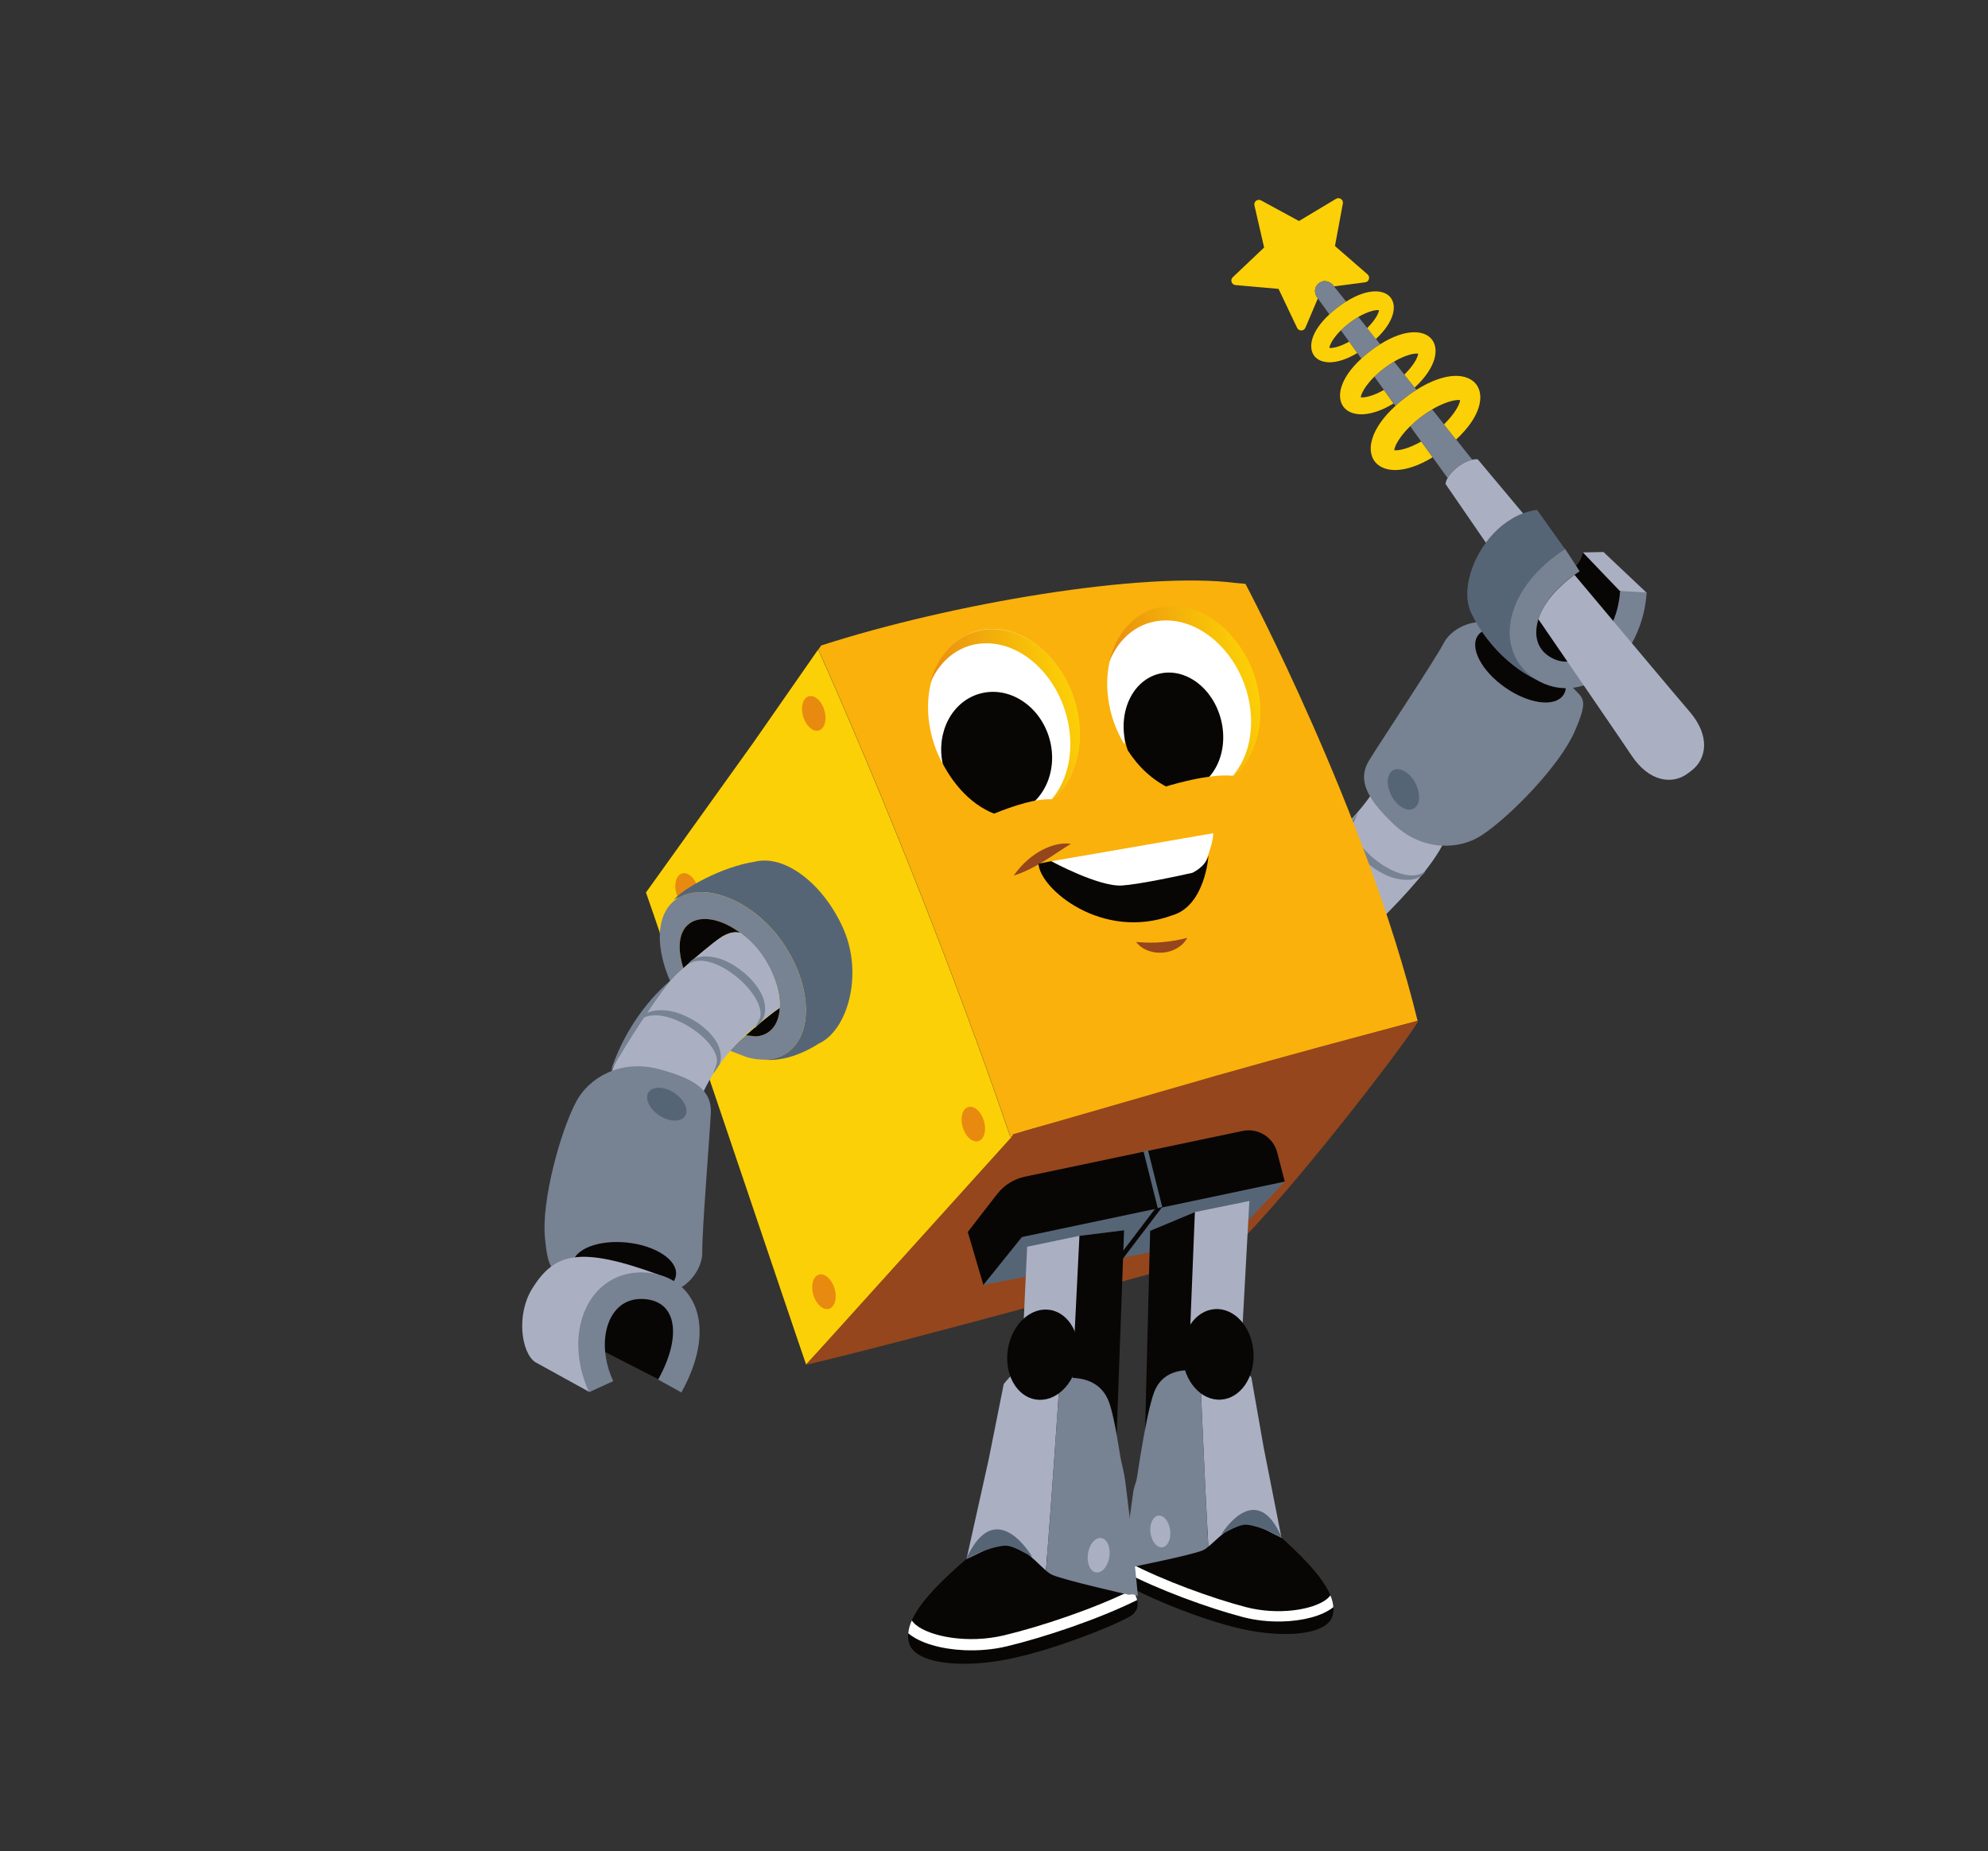 <?xml version="1.0" encoding="UTF-8"?>
<svg width="333.99mm" height="311.05mm" version="1.1" viewBox="0 0 333.99 311.05" xml:space="preserve" xmlns="http://www.w3.org/2000/svg"><rect x="0" y="0" width="333.99" height="311.05" fill="#333333" stroke="none"/><defs><clipPath id="al"><path transform="translate(-634.13 -483.34)" d="M 0,881.714 H 946.745 V 0 H 0 Z"/></clipPath><clipPath id="ak"><path transform="translate(-677.79 -467.53)" d="M 0,881.714 H 946.745 V 0 H 0 Z"/></clipPath><clipPath id="aj"><path transform="translate(-747.49 -555.09)" d="M 0,881.714 H 946.745 V 0 H 0 Z"/></clipPath><clipPath id="ai"><path transform="translate(-702.72 -579.49)" d="M 0,881.714 H 946.745 V 0 H 0 Z"/></clipPath><clipPath id="ah"><path transform="translate(-661.6 -503.33)" d="M 0,881.714 H 946.745 V 0 H 0 Z"/></clipPath><clipPath id="ag"><path transform="translate(-752.59 -619.03)" d="M 0,881.714 H 946.745 V 0 H 0 Z"/></clipPath><clipPath id="af"><path transform="translate(-782.91 -599.86)" d="M 0,881.714 H 946.745 V 0 H 0 Z"/></clipPath><clipPath id="ae"><path transform="translate(-744.18 -620.51)" d="M 0,881.714 H 946.745 V 0 H 0 Z"/></clipPath><clipPath id="ad"><path transform="translate(-674.05 -396.26)" d="M 0,881.714 H 946.745 V 0 H 0 Z"/></clipPath><clipPath id="ac"><path transform="translate(-307.14 -457.29)" d="M 0,881.714 H 946.745 V 0 H 0 Z"/></clipPath><clipPath id="ab"><path transform="translate(-585.27 -286.77)" d="M 0,881.714 H 946.745 V 0 H 0 Z"/></clipPath><clipPath id="aa"><path transform="translate(-467.84 -348.67)" d="M 0,881.714 H 946.745 V 0 H 0 Z"/></clipPath><clipPath id="z"><path transform="translate(-391.98 -543.96)" d="M 0,881.714 H 946.745 V 0 H 0 Z"/></clipPath><clipPath id="y"><path transform="translate(-331.75 -459.74)" d="M 0,881.714 H 946.745 V 0 H 0 Z"/></clipPath><clipPath id="x"><path transform="translate(-396.82 -268.95)" d="M 0,881.714 H 946.745 V 0 H 0 Z"/></clipPath><clipPath id="w"><path transform="translate(-358.66 -471.89)" d="M 0,881.714 H 946.745 V 0 H 0 Z"/></clipPath><clipPath id="v"><path transform="translate(-372.16 -433.46)" d="M 0,881.714 H 946.745 V 0 H 0 Z"/></clipPath><clipPath id="u"><path transform="translate(-370.56 -402.41)" d="M 0,881.714 H 946.745 V 0 H 0 Z"/></clipPath><clipPath id="t"><path transform="translate(-331.2 -426.7)" d="M 0,881.714 H 946.745 V 0 H 0 Z"/></clipPath><clipPath id="s"><path transform="translate(-556.89 -593.17)" d="M 0,881.714 H 946.745 V 0 H 0 Z"/></clipPath><clipPath id="r"><path transform="translate(-472.93 -582.62)" d="M 0,881.714 H 946.745 V 0 H 0 Z"/></clipPath><linearGradient id="b" x2="1" gradientTransform="matrix(62.933 15.646 15.646 -62.933 448.44 532.65)" gradientUnits="userSpaceOnUse"><stop stop-color="#e88a0f" offset="0"/><stop stop-color="#fcd006" offset="1"/></linearGradient><linearGradient id="a" x2="1" gradientTransform="matrix(62.313 17.679 17.679 -62.313 534.36 542.89)" gradientUnits="userSpaceOnUse"><stop stop-color="#e88a0f" offset="0"/><stop stop-color="#fcd006" offset="1"/></linearGradient><clipPath id="q"><path transform="translate(-576.88 -485.49)" d="M 0,881.714 H 946.745 V 0 H 0 Z"/></clipPath><clipPath id="p"><path transform="translate(-482.02 -465.33)" d="M 0,881.714 H 946.745 V 0 H 0 Z"/></clipPath><clipPath id="o"><path transform="translate(-540.21 -433.75)" d="M 0,881.714 H 946.745 V 0 H 0 Z"/></clipPath><clipPath id="n"><path transform="translate(-566.97 -466.66)" d="M 0,881.714 H 946.745 V 0 H 0 Z"/></clipPath><clipPath id="m"><path transform="translate(-580.62 -539.27)" d="M 0,881.714 H 946.745 V 0 H 0 Z"/></clipPath><clipPath id="l"><path transform="translate(-498.96 -530.56)" d="M 0,881.714 H 946.745 V 0 H 0 Z"/></clipPath><clipPath id="k"><path transform="translate(-548.21 -505.75)" d="M 0,881.714 H 946.745 V 0 H 0 Z"/></clipPath><clipPath id="j"><path transform="translate(-461.31 -489.65)" d="M 0,881.714 H 946.745 V 0 H 0 Z"/></clipPath><clipPath id="i"><path transform="translate(-610.87 -319.83)" d="M 0,881.714 H 946.745 V 0 H 0 Z"/></clipPath><clipPath id="h"><path transform="translate(-586.55 -293.98)" d="M 0,881.714 H 946.745 V 0 H 0 Z"/></clipPath><clipPath id="g"><path transform="translate(-568.08 -305.31)" d="M 0,881.714 H 946.745 V 0 H 0 Z"/></clipPath><clipPath id="f"><path transform="translate(-544.4 -198.41)" d="M 0,881.714 H 946.745 V 0 H 0 Z"/></clipPath><clipPath id="e"><path transform="translate(-513.25 -294.03)" d="M 0,881.714 H 946.745 V 0 H 0 Z"/></clipPath><clipPath id="d"><path transform="translate(-530.84 -196.35)" d="M 0,881.714 H 946.745 V 0 H 0 Z"/></clipPath><clipPath id="c"><path transform="translate(-609.54 -150.32)" d="M 0,881.714 H 946.745 V 0 H 0 Z"/></clipPath><clipPath id="bv"><path transform="translate(-609.5 -110.64)" d="M 0,881.714 H 946.745 V 0 H 0 Z"/></clipPath><clipPath id="bu"><path transform="translate(-600.82 -193.57)" d="M 0,881.714 H 946.745 V 0 H 0 Z"/></clipPath><clipPath id="bt"><path transform="translate(-538.74 -171.57)" d="M 0,881.714 H 946.745 V 0 H 0 Z"/></clipPath><clipPath id="bs"><path transform="translate(-556.39 -154.04)" d="M 0,881.714 H 946.745 V 0 H 0 Z"/></clipPath><clipPath id="br"><path transform="translate(-580.67 -152.03)" d="M 0,881.714 H 946.745 V 0 H 0 Z"/></clipPath><clipPath id="bq"><path transform="translate(-459.32 -140.22)" d="M 0,881.714 H 946.745 V 0 H 0 Z"/></clipPath><clipPath id="bp"><path transform="translate(-458.34 -97.002)" d="M 0,881.714 H 946.745 V 0 H 0 Z"/></clipPath><clipPath id="bo"><path transform="translate(-470.07 -187.57)" d="M 0,881.714 H 946.745 V 0 H 0 Z"/></clipPath><clipPath id="bn"><path transform="translate(-536.98 -161.54)" d="M 0,881.714 H 946.745 V 0 H 0 Z"/></clipPath><clipPath id="bm"><path transform="translate(-517.3 -142.9)" d="M 0,881.714 H 946.745 V 0 H 0 Z"/></clipPath><clipPath id="bl"><path transform="translate(-490.8 -141.33)" d="M 0,881.714 H 946.745 V 0 H 0 Z"/></clipPath><clipPath id="bk"><path transform="translate(-595.99 -238.83)" d="M 0,881.714 H 946.745 V 0 H 0 Z"/></clipPath><clipPath id="bj"><path transform="translate(-512.48 -234.87)" d="M 0,881.714 H 946.745 V 0 H 0 Z"/></clipPath><clipPath id="bi"><path transform="translate(-532.03 -282.48)" d="M 0,881.714 H 946.745 V 0 H 0 Z"/></clipPath><clipPath id="bh"><path transform="translate(-551.55 -307.5)" d="M 0,881.714 H 946.745 V 0 H 0 Z"/></clipPath><clipPath id="bg"><path transform="translate(-329.59 -348.63)" d="M 0,881.714 H 946.745 V 0 H 0 Z"/></clipPath><clipPath id="bf"><path transform="translate(-270.45 -275.17)" d="M 0,881.714 H 946.745 V 0 H 0 Z"/></clipPath><clipPath id="be"><path transform="translate(-321.44 -275.48)" d="M 0,881.714 H 946.745 V 0 H 0 Z"/></clipPath><clipPath id="bd"><path transform="translate(-313.17 -225.77)" d="M 0,881.714 H 946.745 V 0 H 0 Z"/></clipPath><clipPath id="bc"><path transform="translate(-313.45 -275.45)" d="M 0,881.714 H 946.745 V 0 H 0 Z"/></clipPath><clipPath id="bb"><path transform="translate(-320.56 -362.03)" d="M 0,881.714 H 946.745 V 0 H 0 Z"/></clipPath><clipPath id="ba"><path transform="translate(-285.83 -222.3)" d="M 0,881.714 H 946.745 V 0 H 0 Z"/></clipPath><clipPath id="az"><path transform="translate(-776.64 -600.32)" d="M 0,881.714 H 946.745 V 0 H 0 Z"/></clipPath><clipPath id="ay"><path transform="translate(-303.69 -396.04)" d="M 0,881.714 H 946.745 V 0 H 0 Z"/></clipPath><clipPath id="ax"><path transform="translate(-326.96 -422.95)" d="M 0,881.714 H 946.745 V 0 H 0 Z"/></clipPath><clipPath id="aw"><path transform="translate(-290.43 -372.41)" d="M 0,881.714 H 946.745 V 0 H 0 Z"/></clipPath><clipPath id="av"><path transform="translate(-627.13 -747.04)" d="M 0,881.714 H 946.745 V 0 H 0 Z"/></clipPath><clipPath id="au"><path transform="translate(-692.9 -659.46)" d="M 0,881.714 H 946.745 V 0 H 0 Z"/></clipPath><clipPath id="at"><path transform="translate(-656.24 -718.02)" d="M 0,881.714 H 946.745 V 0 H 0 Z"/></clipPath><clipPath id="as"><path transform="translate(-640.06 -738.3)" d="M 0,881.714 H 946.745 V 0 H 0 Z"/></clipPath><clipPath id="ar"><path transform="translate(-673.52 -696.35)" d="M 0,881.714 H 946.745 V 0 H 0 Z"/></clipPath><clipPath id="aq"><path transform="translate(-662.83 -709.75)" d="M 0,881.714 H 946.745 V 0 H 0 Z"/></clipPath><clipPath id="ap"><path transform="translate(-680.95 -687.03)" d="M 0,881.714 H 946.745 V 0 H 0 Z"/></clipPath><clipPath id="ao"><path transform="translate(-645.87 -731.01)" d="M 0,881.714 H 946.745 V 0 H 0 Z"/></clipPath><clipPath id="an"><path transform="translate(-706.51 -623.65)" d="M 0,881.714 H 946.745 V 0 H 0 Z"/></clipPath><clipPath id="am"><path transform="translate(-803.36 -543.36)" d="M 0,881.714 H 946.745 V 0 H 0 Z"/></clipPath></defs><g transform="matrix(.265 0 0 .265 3.8544e-6 0)"><g transform="translate(-1.5748e-6)"><path transform="matrix(1.333 0 0 -1.333 845.5 531.16)" d="m0 0c6.885 6.885 16.64 17.214 19.509 23.525l32.897-25.629c-4.782-10.519-18.361-25.246-29.263-36.148z" clip-path="url(#al)" fill="#aab0c2"/><path transform="matrix(1.333 0 0 -1.333 903.72 552.24)" d="m0 0c-2.468-4.608-8.824-4.721-13.327-3.74-10.444 1.907-27.231 15.435-22.204 27.22 1.049 1.553 2.212 2.756 3.424 4.137-0.732-2.099-2.246-4.04-2.36-6.263-0.167-11.349 24.519-29.715 34.467-21.354" clip-path="url(#ak)" fill="#778293"/><path transform="matrix(1.333 0 0 -1.333 996.65 435.5)" d="m0 0c5.128-5.684 8.21-5.281 1.17-21.362s-30.616-40.366-44.273-49.318c-10.337-6.776-27.869-7.823-41.745 5.376-13.876 13.2-17.032 21.706-11.585 30.5s31.461 48.015 35.451 55.727c3.99 7.711 16.679 12.844 24.532 8.055 7.853-4.79 36.45-28.978 36.45-28.978" clip-path="url(#aj)" fill="#778293"/><path transform="matrix(1.333 0 0 -1.333 936.95 402.97)" d="m0 0c4.059 5.807 16.435 4.164 27.642-3.669s17.001-18.891 12.943-24.698c-4.059-5.807-16.435-4.165-27.642 3.669-11.207 7.833-17.002 18.891-12.943 24.698" clip-path="url(#ai)" fill="#080604"/><path transform="matrix(1.333 0 0 -1.333 882.14 504.52)" d="m0 0c-2.667 5.055-2.279 10.497 0.866 12.156 3.145 1.66 7.856-1.093 10.523-6.147 2.666-5.055 2.279-10.498-0.866-12.157s-7.856 1.094-10.523 6.148" clip-path="url(#ah)" fill="#566576"/><path transform="matrix(1.333 0 0 -1.333 1003.5 350.24)" d="m0 0c-0.526-3.873-4.351-9.228-10.663-12.097-6.311-2.869-15.875-21.804-13.771-29.263 2.104-7.46 3.826-14.728 15.492-13.963 11.667 0.766 23.526 10.329 23.526 10.902 0 0.574 6.311 27.925 6.311 27.925l-15.683 15.301z" clip-path="url(#ag)" fill="#080604"/><path transform="matrix(1.333 0 0 -1.333 1043.9 375.81)" d="m0 0-20.513 19.365-9.802-0.191 17.261-18.026 10.329-6.886z" clip-path="url(#af)" fill="#aab0c2"/><path transform="matrix(1.333 0 0 -1.333 992.24 348.27)" d="m0 0-13.341 18.744c-23.333-3.061-38.634-33.662-31.366-48.963 8.421-17.73 24.864-31.367 38.826-34.619 0 0-11.667 4.399-13.58 19.7s9.515 35.957 19.461 45.138" clip-path="url(#ae)" fill="#566576"/><path transform="matrix(1.333 0 0 -1.333 1035.5 375.19)" d="m0 0c-1.562-26.967-24.752-48.25-43.504-36.039-15.389 10.02-11.329 34.233 14.533 51.058" clip-path="url(#az)" fill="none" stroke="#778293" stroke-miterlimit="10" stroke-width="12.637"/></g><g><path transform="matrix(1.333 0 0 -1.333 898.73 647.27)" d="m0 0c-31.608-8.233-156.93-44.705-156.93-44.705s-24.778-5.69-33.864-8.986l-2.541-1.521-0.413 0.386c-41.877 122.44-91.219 231.34-91.219 231.34l-0.075 0.048 1.393 1.991c61.93 20.007 152.71 35.314 197.04 29.745l4.729-0.432s57.617-108.69 81.877-207.86" clip-path="url(#ad)" fill="#fab10b"/><path transform="matrix(1.333 0 0 -1.333 409.52 565.9)" d="m0 0 51.123 71.371 30.74 44.163 0.075-0.048s49.343-108.89 91.22-231.34l0.413-0.386s0.899 0.7 0.471-2.811l-97.878-105.46c-2.312 6.339-74.65 221.07-76.164 224.51" clip-path="url(#ac)" fill="#fcd006"/><path transform="matrix(1.333 0 0 -1.333 780.36 793.26)" d="m0 0c28.722 28.091 81.086 96.2 88.93 109.02 0.091 0.15-0.107 0.305-0.154 0.473-31.609-8.233-60.74-16.144-95.491-25.963l-96.141-27.735c7e-3 0.05 0.024 0.116 0.03 0.164l-0.191-0.213-0.971-0.298c0.057-0.151 0.184-0.279 0.348-0.397l-98.499-109.14c47.227 11.007 167.09 43.993 202.14 54.09" clip-path="url(#ab)" fill="#95461d"/><path transform="matrix(1.333 0 0 -1.333 623.79 710.72)" d="m0 0c1.333-4.485 0.151-8.793-2.64-9.622s-6.133 2.135-7.465 6.62c-1.333 4.484-0.151 8.792 2.64 9.621 2.79 0.83 6.133-2.134 7.465-6.619" clip-path="url(#aa)" fill="#e88a0f"/><path transform="matrix(1.333 0 0 -1.333 522.64 450.33)" d="m0 0c1.332-4.485 0.15-8.793-2.64-9.622-2.791-0.829-6.133 2.135-7.466 6.62-1.332 4.485-0.15 8.793 2.641 9.622 2.79 0.829 6.132-2.135 7.465-6.62" clip-path="url(#z)" fill="#e88a0f"/><path transform="matrix(1.333 0 0 -1.333 442.33 562.63)" d="m0 0c1.333-4.485 0.15-8.793-2.64-9.622-2.791-0.829-6.133 2.135-7.466 6.62-1.332 4.485-0.15 8.793 2.641 9.622 2.79 0.829 6.133-2.135 7.465-6.62" clip-path="url(#y)" fill="#e88a0f"/><path transform="matrix(1.333 0 0 -1.333 529.09 817.02)" d="m0 0c1.332-4.485 0.15-8.793-2.64-9.622-2.791-0.829-6.133 2.135-7.466 6.62-1.332 4.485-0.15 8.793 2.641 9.622 2.79 0.828 6.133-2.135 7.465-6.62" clip-path="url(#x)" fill="#e88a0f"/><path transform="matrix(1.333 0 0 -1.333 742.52 384.73)" d="m0 0c19.727 0 38.297-19.491 41.457-43.531 2.772-21.154-7.253-38.784-23.106-42.742 3.935 2.757-6.102 7.139-6.102 7.139 0.661 2.967 12.336 10.719 11.9 14.139-1.901 14.313-13.78 25.911-26.535 25.908-12.756-3e-3 -21.565-11.624-19.664-25.937l-0.337-0.196c-3.862 6.378-6.564 13.779-7.6 21.661-3.168 24.065 10.26 43.559 29.987 43.559" clip-path="url(#s)" fill="#fff"/><path transform="matrix(1.333 0 0 -1.333 630.58 398.8)" d="m0 0c19.752-0.659 37.713-20.777 40.106-44.957 1.857-18.823-6.242-34.554-19.255-40.266 2.489 4.446-8.424 2.597-9.008 8.375-1.413 14.471-1.219 35.601-14.566 35.986-12.83 0.351-22.277-10.158-21.704-23.795-3.699 6.552-6.181 14.096-6.985 22.09-2.409 24.148 11.66 43.226 31.412 42.567" clip-path="url(#r)" fill="#fff"/><path transform="matrix(1.333 0 0 -1.333 0 1175.6)" d="m442.39 556.98c4.998 11.702 15.118 19.317 27.56 18.953 19.212-0.564 36.613-19.855 38.854-43.108 1.291-13.445-2.762-25.261-10.124-32.724 10.261 7.165 16.287 21.242 14.697 37.654-2.354 24.213-20.429 44.319-40.361 44.93-0.309 9e-3 -0.618 0.014-0.925 0.014-14.492 1e-3 -25.829-10.51-29.701-25.719" fill="url(#b)"/><path transform="matrix(1.333 0 0 -1.333 0 1175.6)" d="m557.27 593.66c-14.921-0.04-26.296-11.054-29.741-26.702 4.611 11.858 14.466 19.805 26.898 19.854 19.197 0.078 37.19-18.616 40.178-41.774 1.724-13.39-1.94-25.329-9.047-33.031 10.011 7.5 15.571 21.765 13.453 38.109-3.128 24.079-21.776 43.543-41.66 43.544h-0.081" fill="url(#a)"/><path transform="matrix(1.333 0 0 -1.333 769.17 528.3)" d="m0 0 0.01-0.023c-0.076-6.301-5.631-18.282-5.631-18.282s-0.399-0.095-1.11-0.245c-0.237-0.051-0.474-0.101-0.776-0.18-5.829-1.349-28.712-6.069-37.602-6.468-10.689-0.489-32.064 11.816-32.064 11.816l4.565 0.808z" clip-path="url(#q)" fill="#fff"/><path transform="matrix(1.333 0 0 -1.333 642.69 555.18)" d="M 0,0 C 5.669,8.434 16.658,16.401 27.23,15.17 18.265,9.582 10.2,3.223 0,0" clip-path="url(#p)" fill="#95461d"/><path transform="matrix(1.333 0 0 -1.333 720.28 597.28)" d="M 0,0 C 9.096,-0.74 15.736,-0.126 24.303,1.961 19.735,-6.492 5.93,-7.632 0,0" clip-path="url(#o)" fill="#95461d"/><path transform="matrix(1.333 0 0 -1.333 755.97 553.4)" d="m0 0c-8.155-1.863-26.096-5.603-33.568-6.043-11.084-0.662-33.604 11.577-33.604 11.577l-6.023-1.225c0.544-11.807 30.212-36.927 63.677-24.5 15.726 4.625 17.155 28.443 17.155 28.443-1.104-4.219-4.854-6.838-7.637-8.252" clip-path="url(#n)" fill="#080604"/><path transform="matrix(1.333 0 0 -1.333 774.16 456.59)" d="m0 0c-3.763 15.268-16.97 25.143-29.498 22.055s-19.634-17.968-15.871-33.237c0.268-1.086 0.588-2.141 0.948-3.17 4.947-7.74 11.852-14.479 20.928-18.547l-0.733-0.553c2.745-0.513 5.566-0.472 8.355 0.215 12.528 3.088 19.634 17.969 15.871 33.237" clip-path="url(#m)" fill="#080604"/><path transform="matrix(1.333 0 0 -1.333 665.28 468.2)" d="m0 0c-4.511 15.714-19.397 25.229-33.249 21.253-13.128-3.769-20.608-18.302-17.515-33.187 5.393-10.205 13.945-20.338 26.438-24.594 2.461-0.104 4.953 0.169 7.413 0.875 13.852 3.977 21.424 19.939 16.913 35.653" clip-path="url(#l)" fill="#080604"/><path transform="matrix(1.333 0 0 -1.333 730.95 501.29)" d="m0 0s36.179 12.759 45.6 4.323l-28.18-13.801z" clip-path="url(#k)" fill="#fab10b"/><path transform="matrix(1.333 0 0 -1.333 615.07 522.75)" d="m0 0s34.186 17.427 44.586 10.285l-26.134-17.411z" clip-path="url(#j)" fill="#fab10b"/></g><g><path transform="matrix(1.333 0 0 -1.333 814.5 749.18)" d="m0 0-3.581 13.839c-1.877 7.255-9.114 11.763-16.453 10.247l-103.38-21.716c-5.326-1.1-10.083-4.066-13.415-8.364l-13.936-17.979 7.429-25.196 22.387 17.452 111.34 26.722z" clip-path="url(#i)" fill="#080604"/><path transform="matrix(1.333 0 0 -1.333 782.06 783.65)" d="m0 0 24.327 25.849-125-26.37-18.338-22.798z" clip-path="url(#h)" fill="#566576"/><path transform="matrix(1.333 0 0 -1.333 757.44 768.54)" d="m0 0 25.975 5.296-4.786-87.587-24.431-0.182-9.526 22.227z" clip-path="url(#g)" fill="#aab0c2"/><path transform="matrix(1.333 0 0 -1.333 725.86 911.07)" d="m0 0 2.473 98.012 21.281 8.881-3.317-82.47z" clip-path="url(#f)" fill="#080604"/><path transform="matrix(1.333 0 0 -1.333 684.34 783.58)" d="m0 0-24.867-5.2-2.849-60.975 24.308-2.453 11.552 21.244z" clip-path="url(#e)" fill="#aab0c2"/><path transform="matrix(1.333 0 0 -1.333 707.78 913.81)" d="m0 0 3.64 100.32-21.226-2.642-3.408-68.628z" clip-path="url(#d)" fill="#080604"/><path transform="matrix(1.333 0 0 -1.333 812.72 975.19)" d="m0 0c17.668-16.03 26.561-27.688 24.077-36.91-2.485-9.223-22.809-10.811-42.986-6.376-22.217 4.882-51.636 18.226-54.392 20.859-2.756 2.632-3.382 6.392 1.859 12.982 5.24 6.59 30.518 9.325 30.518 9.325l21.76 15.056 15.224-5.582z" clip-path="url(#c)" fill="#080604"/><path transform="matrix(1.333 0 0 -1.333 812.67 1028.1)" d="m0 0c-6.17-0.141-12.627 0.535-18.606 2.112-16.181 4.269-39.715 12.764-56.47 21.573 0.34 1.302 1.029 2.776 2.148 4.458 16.403-8.656 39.62-17.037 55.584-21.248 15.721-4.147 32.302-1.309 38.65 3.699 0.769 0.606 1.357 1.221 1.783 1.841 0.812-1.969 1.283-3.84 1.402-5.623-0.042-0.034-0.079-0.068-0.122-0.101-5.238-4.132-14.43-6.483-24.369-6.711" clip-path="url(#bv)" fill="#fff"/><path transform="matrix(1.333 0 0 -1.333 801.09 917.52)" d="m0 0 8.508-43.15c-3.057 1.523-6.094 3.056-8.932 4.546-12.169 6.399-20.027-4.04-25.858-8.762-1.741 31.22-3.842 81.665-3.842 81.665l0.424 1.736c0.498-0.084 0.877-0.182 1.166-0.252-9e-3 -0.03 0.03-9e-3 0.03-9e-3 3.942-1.952 8.601-2.06 12.617 0.101 1.481 0.798 2.758 1.837 3.781 3.066 2.436-0.323 6.296-5.814 6.296-5.814z" clip-path="url(#bu)" fill="#aab0c2"/><path transform="matrix(1.333 0 0 -1.333 718.32 946.86)" d="m0 0c0.619 4.456 1.293 3.774 1.989 8.321 0.968 6.329 1.989 12.561 2.997 18.257 1.937 10.697 3.932 19.463 5.714 23.113 2.145 4.423 5.562 6.764 9.093 7.91 4.905 1.584 10.056 0.936 12.587 0.438l-0.424-1.736s2.101-50.445 3.842-81.664c-1.005-0.843-1.966-1.486-2.876-1.85-6.071-2.362-33.65-7.876-33.65-7.876s-1.705 0.692-3.851-0.413c0.134 1.153 1.199 10.199 2.77 22.182 0.559 4.148 1.147 8.662 1.809 13.318" clip-path="url(#bt)" fill="#778293"/><path transform="matrix(1.333 0 0 -1.333 741.85 970.24)" d="m0 0c0.519-4.156-1.157-7.788-3.743-8.11-2.586-0.323-5.103 2.784-5.622 6.94-0.519 4.157 1.156 7.788 3.742 8.111 2.587 0.323 5.104-2.785 5.623-6.941" clip-path="url(#bs)" fill="#aab0c2"/><path transform="matrix(1.333 0 0 -1.333 774.23 972.92)" d="m0 0s16.562 27.372 28.87-1.707c0 0-6.56 4.065-13.297 5.698-5.039 1.222-5.82 1.065-15.573-3.991" clip-path="url(#br)" fill="#566576"/><path transform="matrix(1.333 0 0 -1.333 612.43 988.66)" d="m0 0c-19.655-17.003-29.641-29.469-27.173-39.577s24.562-12.361 46.65-8.052c24.322 4.745 56.705 18.519 59.775 21.315 3.069 2.796 3.847 6.874-1.69 14.186-5.538 7.312-32.996 10.943-32.996 10.943l-23.31 16.957-16.724-5.687z" clip-path="url(#bq)" fill="#080604"/><path transform="matrix(1.333 0 0 -1.333 611.12 1046.3)" d="m0 0c6.716-0.313 13.766 0.257 20.317 1.821 17.733 4.232 43.582 12.876 62.057 22.038-0.337 1.427-1.05 3.049-2.225 4.91-18.087-9.004-43.588-17.533-61.083-21.707-17.227-4.111-35.213-0.593-41.997 5.024-0.821 0.681-1.446 1.366-1.894 2.052-0.935-2.124-1.496-4.149-1.671-6.088 0.044-0.038 0.084-0.076 0.129-0.113 5.598-4.636 15.548-7.433 26.367-7.937" clip-path="url(#bp)" fill="#fff"/><path transform="matrix(1.333 0 0 -1.333 626.76 925.52)" d="m0 0-10.514-47.243c3.368 1.579 6.716 3.171 9.845 4.72 13.417 6.656 21.706-4.915 27.935-10.208 2.7 33.955 6.425 89.308 6.425 89.308l-0.417 1.901c-0.544-0.078-0.96-0.175-1.277-0.244 0.01-0.033-0.032-9e-3 -0.032-9e-3 -4.344-2.024-9.42-2.021-13.738 0.436-1.593 0.907-2.956 2.071-4.039 3.436-2.662-0.289-7.007-6.169-7.007-6.169z" clip-path="url(#bo)" fill="#aab0c2"/><path transform="matrix(1.333 0 0 -1.333 715.97 960.24)" d="m0 0c-0.559 4.869-1.175 9.882-1.815 14.852-0.892 6.918-1.844 8.462-2.794 14.691-1.834 11.699-3.78 21.298-5.627 25.318-2.222 4.873-5.883 7.511-9.699 8.85-5.301 1.851-10.927 1.279-13.696 0.801l0.416-1.902s-3.724-55.353-6.425-89.307c1.073-0.944 2.103-1.669 3.085-2.089 6.55-2.728 36.444-9.445 36.444-9.445s1.874 0.709 4.183-0.549c-0.116 1.259-1.043 11.138-2.446 24.23-0.501 4.531-1.025 9.463-1.626 14.55" clip-path="url(#bn)" fill="#778293"/><path transform="matrix(1.333 0 0 -1.333 689.74 985.09)" d="m0 0c-0.672-4.513 1.059-8.511 3.867-8.929 2.808-0.419 5.63 2.901 6.302 7.414 0.673 4.513-1.059 8.51-3.867 8.929-2.808 0.418-5.63-2.901-6.302-7.414" clip-path="url(#bm)" fill="#aab0c2"/><path transform="matrix(1.333 0 0 -1.333 654.41 987.17)" d="m0 0s-17.331 30.237-31.486-1.115c0 0 7.25 4.258 14.629 5.863 5.519 1.201 6.365 1.01 16.857-4.748" clip-path="url(#bl)" fill="#566576"/><path transform="matrix(1.333 0 0 -1.333 794.66 857.19)" d="m0 0c0.817-11.89-6.079-22.047-15.402-22.688-9.322-0.64-17.542 8.479-18.359 20.369-0.817 11.889 6.079 22.047 15.401 22.687 9.323 0.641 17.543-8.478 18.36-20.368" clip-path="url(#bk)" fill="#080604"/><path transform="matrix(1.333 0 0 -1.333 683.3 862.46)" d="m0 0c-1.864-11.771-10.818-20.135-19.999-18.681s-15.112 12.175-13.248 23.946 10.818 20.134 19.998 18.681c9.181-1.454 15.113-12.175 13.249-23.946" clip-path="url(#bj)" fill="#080604"/><path transform="matrix(1.333 0 0 -1.333 709.38 798.98)" d="m0 0 19.76 26.004" clip-path="url(#bi)" fill="none" stroke="#080604" stroke-miterlimit="10" stroke-width="2.194"/><path transform="matrix(1.333 0 0 -1.333 735.4 765.62)" d="m0 0-6.803 27.124" clip-path="url(#bh)" fill="none" stroke="#566576" stroke-miterlimit="10" stroke-width="2.194"/></g><g><path transform="matrix(1.333 0 0 -1.333 478.21 546.43)" d="m0 0c0.023 0.01 0.078 7e-3 0.1 0.017 14.256 3.706 32.789-10.362 42.28-31.933 9.6-21.821 1.917-48.572-11.958-54.677 0 0-12.749-8.851-25.806-7.544l0.013 0.033c4.033 0.045 7.773 1.123 10.97 3.313 12.711 8.754 11.771 32.197-2.097 52.356-13.371 19.46-36.107 28.828-49.108 21.594l-2.509-1.053c4.303 5.186 22.483 15.474 38.115 17.894" clip-path="url(#w)" fill="#566576"/><path transform="matrix(1.333 0 0 -1.333 496.21 597.68)" d="m0 0c13.868-20.159 14.807-43.603 2.097-52.356-3.197-2.19-6.938-3.268-10.971-3.314l-9e-3 0.023c-2.627-0.048-5.375 0.364-8.192 1.178l-8.347 3.19c2.845 2.684 5.521 5.077 7.939 7.194l4.925-0.508c2.08 0.186 4.015 0.822 5.677 1.958 3.439 2.377 5.237 6.519 5.464 11.59 0.366 7.213-2.455 16.265-8.231 24.666-3.09 4.503-6.834 8.286-10.756 11.181-8.549 6.289-17.979 8.381-23.686 4.465-5.478-3.761-6.122-12.123-3.106-21.495-2.006-1.828-4.153-3.826-6.395-5.974-5.397 12.512-6.544 24.759-2.248 32.864 1.272 2.451 3.045 4.5 5.348 6.081 0.436 0.3 0.904 0.587 1.382 0.851 13.001 7.233 35.738-2.134 49.109-21.594" clip-path="url(#v)" fill="#778293"/><path transform="matrix(1.333 0 0 -1.333 494.07 639.07)" d="m0 0 0.188 2e-3c-0.227-5.072-2.025-9.213-5.464-11.591-1.661-1.136-3.597-1.771-5.677-1.957l-4.925 0.508c1.449 1.313 2.824 2.486 4.096 3.585 7.444 6.356 11.782 9.453 11.782 9.453" clip-path="url(#u)" fill="#080604"/><path transform="matrix(1.333 0 0 -1.333 441.6 606.68)" d="m0 0c-1.907-1.623-4-3.435-6.237-5.473-3.016 9.372-2.372 17.733 3.106 21.494 5.462 3.748 14.335 1.993 22.581-3.678 0.37-0.255 0.738-0.517 1.105-0.787l-0.131-0.192c-4.334 1.254-9.003-2.259-9.003-2.259s-4.464-3.18-11.421-9.105" clip-path="url(#t)" fill="#080604"/><path transform="matrix(1.333 0 0 -1.333 439.46 710.78)" d="m0 0c6.585 26.966 26.635 43.943 41.151 53.784 0.624 9.203-5.276 26.62-18.986 35.847-2.316 0.354-5.754 0.558-12.329-4.69s-16.896-13.917-20.859-18.314c-3.963-4.398-30.01-32.62-32.079-62.024l32.851-1.986z" clip-path="url(#bg)" fill="#aab0c2"/><path transform="matrix(1.333 0 0 -1.333 360.6 808.72)" d="m0 0c-7.238 2.493-9.74 0.649-11.36 18.129-1.621 17.479 7.26 50.139 14.88 64.582 5.767 10.932 20.605 20.331 39.135 15.495 18.53-4.837 25.407-10.754 24.896-21.086-0.512-10.331-4.299-57.243-4.06-65.922 0.24-8.68-8.38-19.311-17.571-18.92-9.19 0.391-45.92 7.722-45.92 7.722" clip-path="url(#bf)" fill="#778293"/><path transform="matrix(1.333 0 0 -1.333 428.58 808.31)" d="m0 0c-0.742-7.046-12.367-11.597-25.966-10.164-13.598 1.432-24.02 8.305-23.277 15.351 0.742 7.046 12.367 11.597 25.965 10.165 13.598-1.433 24.02-8.306 23.278-15.352" clip-path="url(#be)" fill="#080604"/><path transform="matrix(1.333 0 0 -1.333 417.56 874.6)" d="m0 0-28.741 14.711s-8.781 15.686 2.332 22.592c11.113 6.907 29.774 8.788 34.418 1.76 4.645-7.028 2.701-29.133 2.701-29.133z" clip-path="url(#bd)" fill="#080604"/><path transform="matrix(1.333 0 0 -1.333 417.93 808.35)" d="m0 0c-37.781 13.788-49.844 10.636-60.518-6.703-7.537-12.245-5.108-30.233 1.529-34.779l25.448-14.027 1.531 1.762 3.097 38.522s11.553 7.438 12.945 7.868c1.391 0.43 15.968 7.357 15.968 7.357" clip-path="url(#bc)" fill="#aab0c2"/><path transform="matrix(1.333 0 0 -1.333 427.42 692.92)" d="m0 0c4.78-3.133 7.074-8.084 5.124-11.058-1.949-2.973-7.404-2.844-12.183 0.289-4.78 3.133-7.074 8.084-5.125 11.057 1.95 2.974 7.405 2.845 12.184-0.288" clip-path="url(#bb)" fill="#566576"/><path transform="matrix(1.333 0 0 -1.333 381.11 879.22)" d="m0 0c-11.261 24.553-0.796 49.928 21.492 47.932 18.291-1.639 26.098-20.635 11.139-47.619" clip-path="url(#ba)" fill="none" stroke="#778293" stroke-miterlimit="10" stroke-width="12.637"/><path transform="matrix(1.333 0 0 -1.333 404.92 647.56)" d="m0 0c2.058 4.937 8.52 5.681 13.204 5.128 10.825-0.91 29.261-13.027 25.307-25.527-0.915-1.686-1.981-3.026-3.078-4.553 0.537 2.211 1.888 4.337 1.783 6.613-0.952 11.576-27.911 27.839-37.216 18.339" clip-path="url(#ay)" fill="#778293"/><path transform="matrix(1.333 0 0 -1.333 435.95 611.68)" d="m0 0c2.799 4.656 9.403 4.446 14.027 3.196 10.743-2.518 27.472-17.425 21.647-29.4-1.169-1.559-2.439-2.747-3.768-4.118 0.868 2.141 2.54 4.078 2.773 6.38 0.758 11.773-23.921 32.109-34.679 23.942" clip-path="url(#ax)" fill="#778293"/><path transform="matrix(1.333 0 0 -1.333 387.24 679.07)" d="M 0,0 C 5.14,15.996 15.298,31.947 28.14,42.842 17.932,29.39 8.526,14.607 0,0" clip-path="url(#aw)" fill="#778293"/></g><g><path transform="matrix(1.333 0 0 -1.333 836.17 179.56)" d="m0 0c2.682 2.037 5.58 0.557 6.785-1.029l0.393-0.493 14.805 1.943c1.849 0.243 2.546 2.554 1.139 3.779l-15.497 13.49 3.752 20.201c0.341 1.834-1.642 3.211-3.242 2.252l-17.619-10.57-18.052 9.811c-1.639 0.89-3.562-0.57-3.144-2.388l4.609-20.023-14.91-14.137c-1.353-1.284-0.558-3.564 1.3-3.727l20.467-1.805 8.838-18.548c0.802-1.684 3.216-1.633 3.946 0.084l5.916 13.912-0.315 0.436c-1.204 1.586-1.853 4.775 0.829 6.812" clip-path="url(#av)" fill="#fcd006"/><path transform="matrix(1.333 0 0 -1.333 923.86 296.34)" d="m0 0 0.701 0.532c1.446 1.099 4.015 2.574 6.432 3.126l-7.655 9.597c-0.021-0.02-0.04-0.039-0.061-0.058l-5.737 7.255 0.032 0.032-5.652 7.087c-1.687-0.991-3.469-2.168-5.328-3.58-1.97-1.496-3.661-2.98-5.125-4.414l17.81-24.653c1.203 2.076 3.199 4.025 4.583 5.076" clip-path="url(#au)" fill="#778293"/><path transform="matrix(1.333 0 0 -1.333 874.99 218.26)" d="m0 0-2.001 2.51c-0.02-0.018-0.036-0.036-0.055-0.054l-4.131 5.212c0.014 0.014 0.025 0.027 0.039 0.04l-4.22 5.291c-1.334-0.772-2.75-1.697-4.231-2.822-1.586-1.204-2.934-2.399-4.087-3.548l9.73-13.469c1.339 1.229 2.818 2.47 4.46 3.717 1.542 1.172 3.041 2.205 4.496 3.123" clip-path="url(#at)" fill="#778293"/><path transform="matrix(1.333 0 0 -1.333 853.42 191.22)" d="m0 0-5.757 7.218-0.394 0.493c-1.204 1.586-4.102 3.067-6.784 1.029-2.682-2.037-2.034-5.226-0.829-6.812l0.315-0.436 5.478-7.583c1.188 1.098 2.507 2.208 3.976 3.324 1.372 1.042 2.703 1.957 3.995 2.767" clip-path="url(#as)" fill="#778293"/><path transform="matrix(1.333 0 0 -1.333 898.03 247.15)" d="m0 0-0.856 1.074c-0.014-0.013-0.026-0.026-0.04-0.039l-4.879 6.202s1e-3 1e-3 2e-3 1e-3l-4.914 6.161c-1.505-0.878-3.098-1.924-4.762-3.188-1.771-1.346-3.285-2.68-4.588-3.967l10.029-13.884c1.5 1.368 3.149 2.749 4.976 4.137 1.725 1.31 3.402 2.47 5.032 3.503" clip-path="url(#ar)" fill="#778293"/><path transform="matrix(1.333 0 0 -1.333 883.78 229.28)" d="m0 0c5.677 3.312 10.022 4.084 11.484 3.772-0.091-1.485-1.899-5.376-6.57-9.933-1e-3 0-1e-3 -1e-3 -2e-3 -1e-3l4.879-6.202c0.014 0.013 0.026 0.026 0.04 0.039 10.258 9.514 11.69 18.228 8.247 22.761-3.493 4.599-12.483 5.512-24.668-2.174-1.456-0.918-2.954-1.95-4.497-3.122-1.642-1.248-3.12-2.489-4.459-3.717-10.451-9.591-11.932-18.394-8.466-22.958 3.408-4.487 12.046-5.473 23.781 1.619l-4.599 6.429c-5.438-3.077-9.574-3.786-10.994-3.483 0.09 1.466 1.938 5.335 6.474 9.815 1.304 1.287 2.817 2.621 4.589 3.967 1.663 1.264 3.256 2.31 4.761 3.188" clip-path="url(#aq)" fill="#fcd006"/><path transform="matrix(1.333 0 0 -1.333 907.94 259.58)" d="m0 0c6.577 3.866 11.618 4.764 13.306 4.403-0.105-1.706-2.274-6.251-7.653-11.49-0.012-0.011-0.022-0.021-0.033-0.032l5.737-7.255c0.021 0.02 0.041 0.039 0.062 0.058 11.864 10.952 13.529 20.993 9.568 26.208-4.019 5.292-14.381 6.331-28.422-2.57-1.63-1.033-3.307-2.193-5.032-3.503-1.827-1.388-3.476-2.769-4.976-4.137-12.112-11.05-13.841-21.206-9.849-26.461 3.931-5.175 13.928-6.29 27.504 1.995l-5.43 7.499c-6.331-3.621-11.154-4.455-12.799-4.103 0.104 1.696 2.259 6.197 7.565 11.394 1.464 1.434 3.154 2.918 5.124 4.414 1.859 1.412 3.641 2.589 5.328 3.58" clip-path="url(#ap)" fill="#fcd006"/><path transform="matrix(1.333 0 0 -1.333 861.17 200.93)" d="m0 0c4.85 2.806 8.558 3.462 9.811 3.194-0.078-1.267-1.667-4.611-5.591-8.485-0.014-0.013-0.025-0.026-0.039-0.04l4.131-5.212c0.019 0.018 0.036 0.036 0.055 0.053 8.78 8.189 10 15.682 7.035 19.586-3.009 3.961-10.736 4.758-21.213-1.81-1.292-0.81-2.623-1.725-3.995-2.767-1.469-1.116-2.788-2.226-3.976-3.324-8.924-8.246-10.178-15.805-7.196-19.732 2.936-3.865 10.36-4.724 20.449 1.335l-3.88 5.411c-4.642-2.602-8.167-3.203-9.383-2.943 0.077 1.254 1.64 4.542 5.474 8.364 1.153 1.149 2.501 2.344 4.088 3.548 1.48 1.125 2.896 2.05 4.23 2.822" clip-path="url(#ao)" fill="#fcd006"/><path transform="matrix(1.333 0 0 -1.333 942.01 344.09)" d="m0 0c4.536 6.145 10.604 11.281 17.683 13.926-12.58 15.016-21.527 25.702-21.527 25.702-0.808 0.134-1.711 0.054-2.635-0.157-2.417-0.552-4.986-2.028-6.432-3.127l-0.701-0.532c-1.384-1.051-3.38-3-4.583-5.076-0.536-0.924-0.915-1.872-1.013-2.778 0 0 8.002-11.641 19.208-27.958" clip-path="url(#an)" fill="#aab0c2"/><path transform="matrix(1.333 0 0 -1.333 1071.1 451.14)" d="m0 0c-5.05 5.852-30.594 36.272-54.688 65.007-7.364-5.297-14.597-12.865-17.196-21.088 20.086-29.277 40.293-58.777 44.332-64.847 8.496-12.766 19.599-13.942 26.836-8.445l1.653 1.255c7.236 5.497 9.082 16.509-0.937 28.118" clip-path="url(#am)" fill="#aab0c2"/></g></g></svg>
